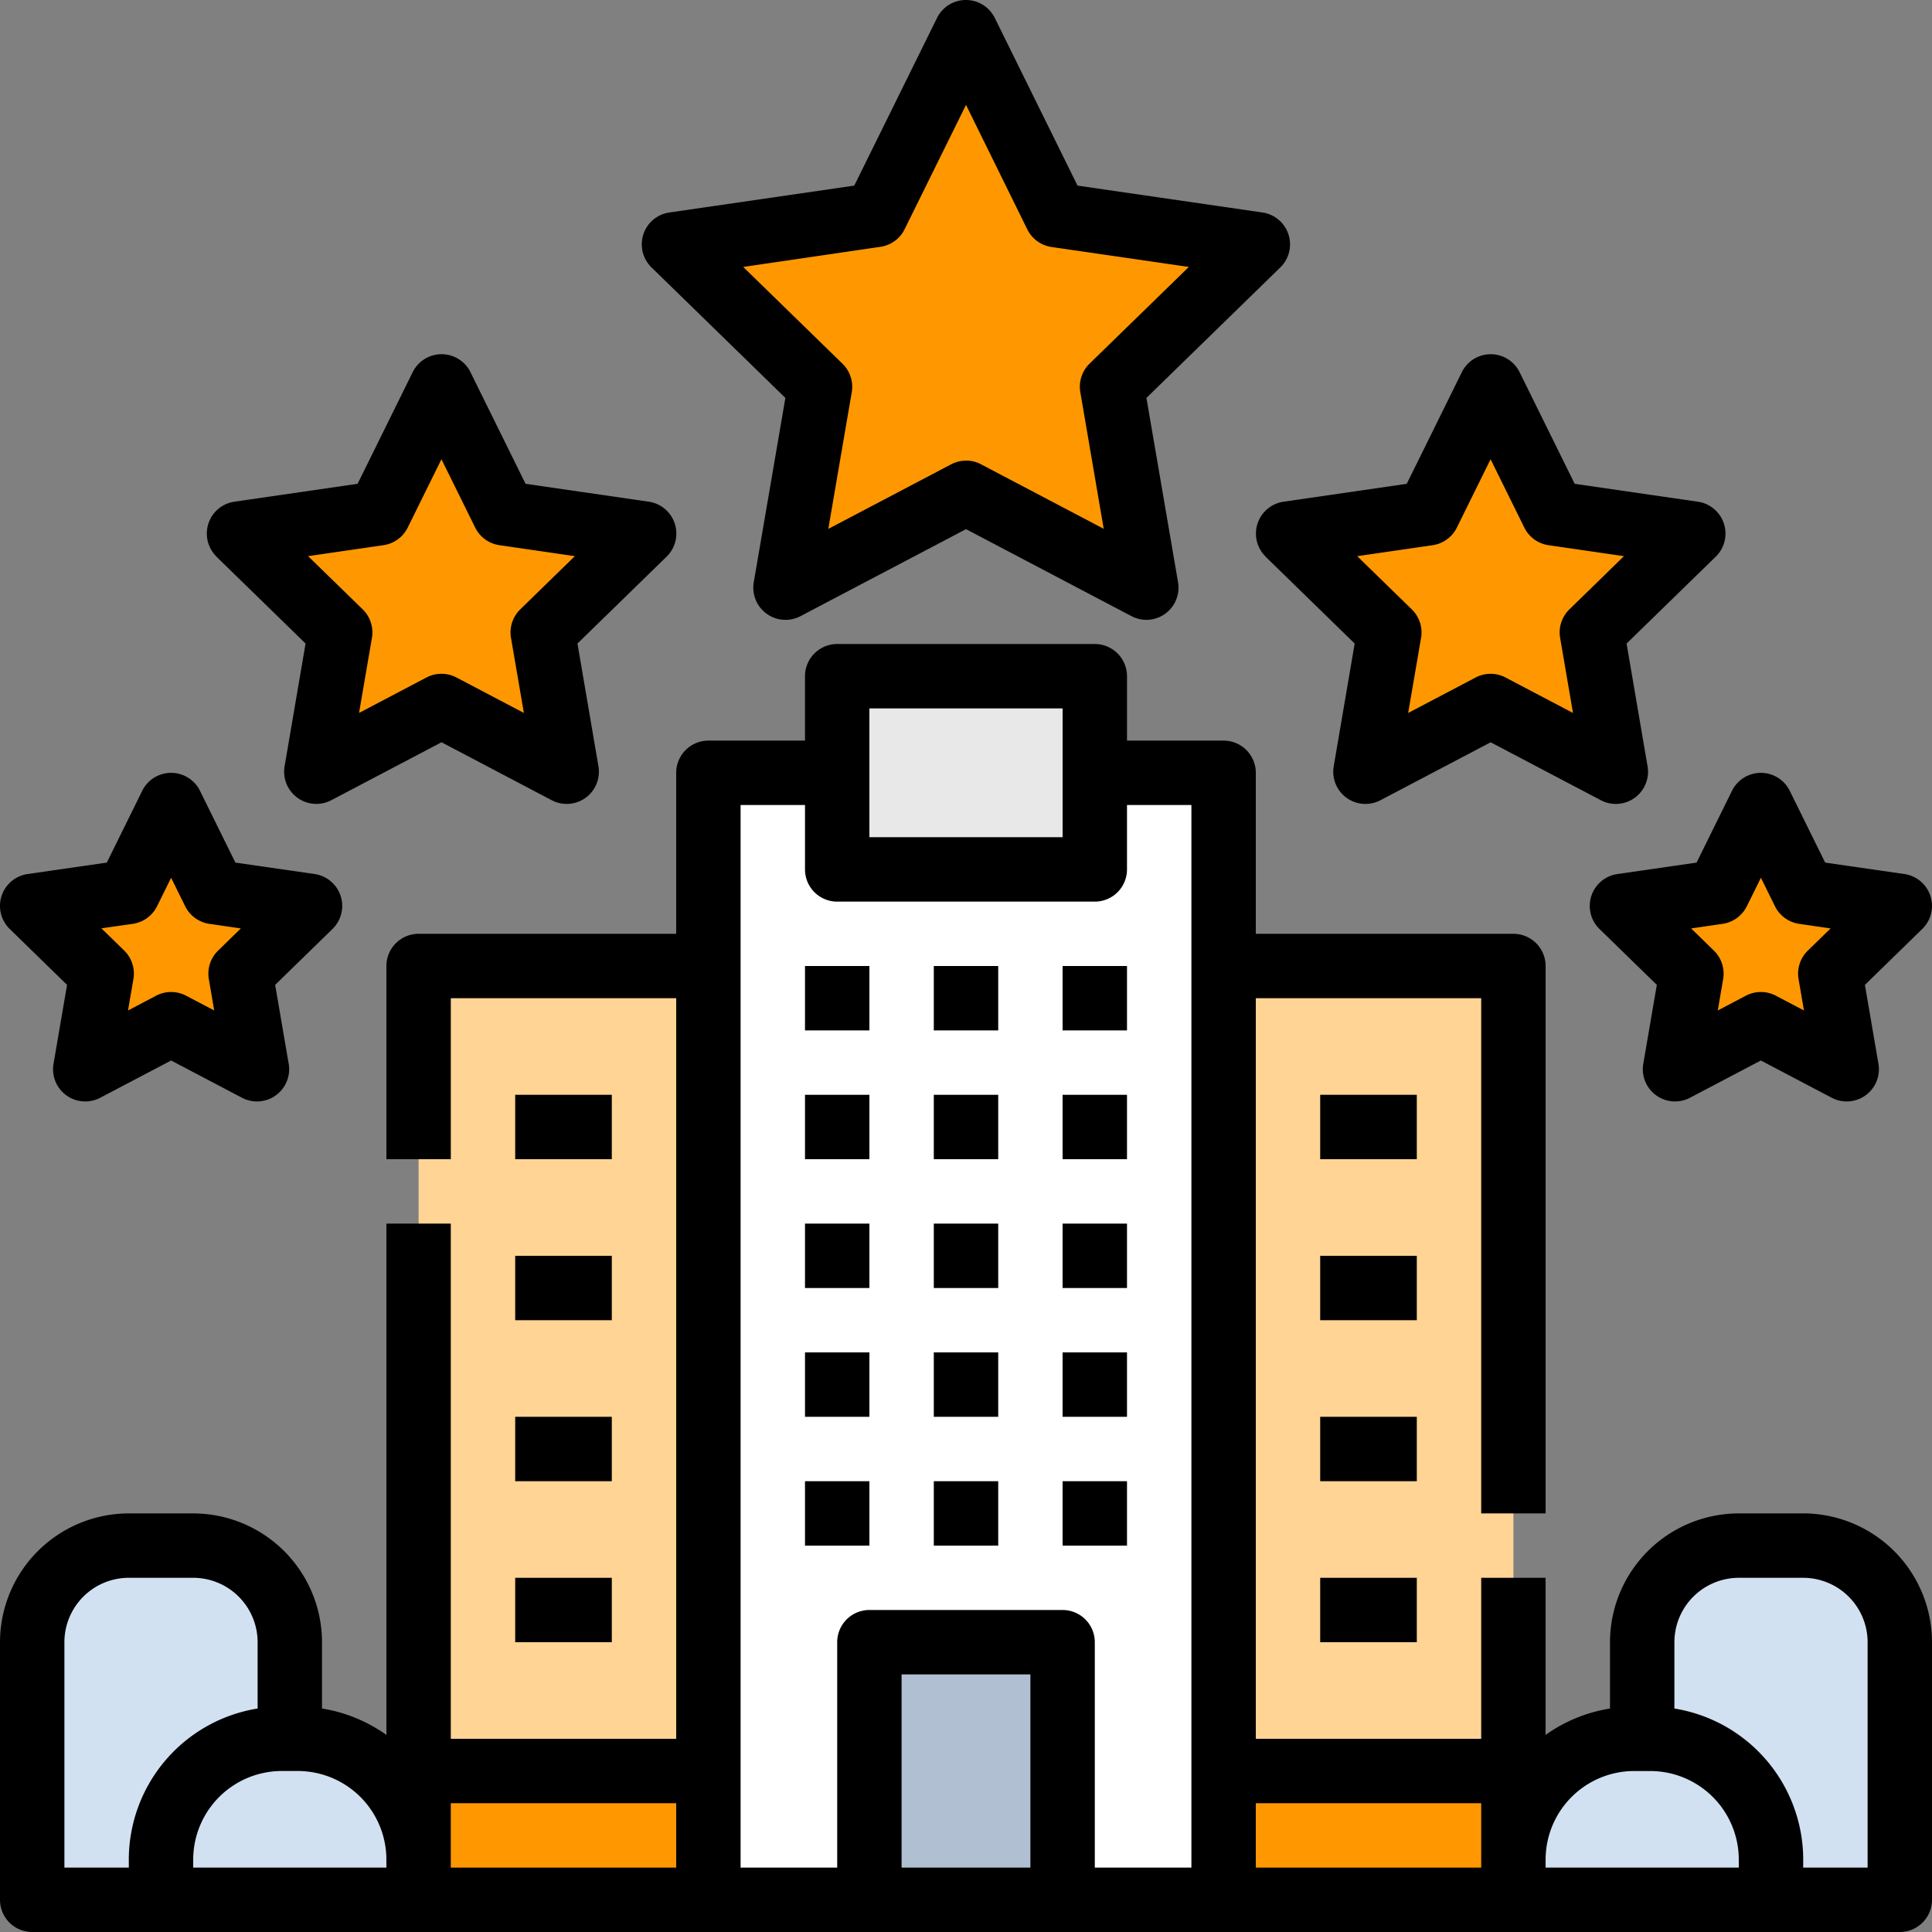 <svg xmlns="http://www.w3.org/2000/svg" width="101.333" height="101.333" viewBox="0 0 101.333 101.333">
  <rect x="0" y="0" width="101.333" height="101.333" fill="#808080" stroke="none"/>
  <g id="t2-ic4" transform="translate(-16 -15.999)">
    <path id="Path_151150" data-name="Path 151150" d="M37.933,410.133h-.422v-5.067A5.067,5.067,0,0,0,32.444,400H29.067A5.067,5.067,0,0,0,24,405.067v13.511H44.267v-2.111a6.333,6.333,0,0,0-6.333-6.333Z" transform="translate(-6.311 -302.934)" fill="#d2e1f1"/>
    <path id="Path_151151" data-name="Path 151151" d="M398.333,410.133h.422v-5.067A5.067,5.067,0,0,1,403.822,400H407.2a5.067,5.067,0,0,1,5.067,5.067v13.511H392v-2.111A6.333,6.333,0,0,1,398.333,410.133Z" transform="translate(-296.622 -302.934)" fill="#d2e1f1"/>
    <path id="Path_151152" data-name="Path 151152" d="M0,0H57.422V48.978H0Z" transform="translate(95.378 115.644) rotate(180)" fill="#ffd494"/>
    <path id="Path_151153" data-name="Path 151153" d="M120,456h15.2v6.756H120Z" transform="translate(-82.044 -347.112)" fill="#ff9800"/>
    <path id="Path_151154" data-name="Path 151154" d="M320,456h15.2v6.756H320Z" transform="translate(-239.822 -347.112)" fill="#ff9800"/>
    <g id="Group_96805" data-name="Group 96805" transform="translate(53.155 56.533)">
      <path id="Path_151155" data-name="Path 151155" d="M192,208h27.022v59.111H192Z" transform="translate(-192 -208)" fill="#fff"/>
      <path id="Path_151156" data-name="Path 151156" d="M232,424h10.133v13.511H232Z" transform="translate(-223.556 -378.4)" fill="#b0c0d2"/>
    </g>
    <path id="Path_151157" data-name="Path 151157" d="M198.769,24l4.733,9.59,10.583,1.538-7.658,7.465,1.808,10.541-9.466-4.977L189.3,53.133l1.808-10.541-7.658-7.465,10.583-1.538Z" transform="translate(-132.102 -6.312)" fill="#ff9800"/>
    <path id="Path_151158" data-name="Path 151158" d="M201.923,48.51a1.689,1.689,0,0,1-.786-.194l-8.681-4.563-8.68,4.563a1.689,1.689,0,0,1-2.451-1.781l1.658-9.665-7.022-6.845a1.689,1.689,0,0,1,.935-2.881l9.7-1.41,4.341-8.794a1.689,1.689,0,0,1,3.029,0l4.34,8.794,9.7,1.41a1.689,1.689,0,0,1,.936,2.881l-7.022,6.845,1.658,9.665a1.689,1.689,0,0,1-1.665,1.975Zm-9.467-8.354a1.687,1.687,0,0,1,.786.194l6.437,3.384-1.227-7.168a1.689,1.689,0,0,1,.486-1.495L204.144,30l-7.2-1.046a1.689,1.689,0,0,1-1.272-.924L192.457,21.5l-3.219,6.521a1.689,1.689,0,0,1-1.272.924L180.771,30l5.207,5.076a1.689,1.689,0,0,1,.486,1.495l-1.229,7.168,6.437-3.384a1.687,1.687,0,0,1,.785-.195Z" transform="translate(-125.79)"/>
    <g id="Group_96806" data-name="Group 96806" transform="translate(17.689 36.266)">
      <path id="Path_151159" data-name="Path 151159" d="M346.625,112l3.283,6.652,7.341,1.067-5.312,5.178,1.254,7.312-6.566-3.452-6.566,3.452,1.254-7.312L336,119.719l7.341-1.067Z" transform="translate(-270.134 -112)" fill="#ff9800"/>
      <path id="Path_151160" data-name="Path 151160" d="M426.259,216l2.252,4.562,5.035.732-3.643,3.551.86,5.014-4.5-2.367-4.5,2.367.86-5.014-3.643-3.551,5.035-.732Z" transform="translate(-335.59 -194.044)" fill="#ff9800"/>
      <path id="Path_151161" data-name="Path 151161" d="M85.971,112l-3.283,6.652-7.341,1.067,5.312,5.178-1.254,7.312,6.566-3.452,6.566,3.452L91.284,124.9l5.312-5.178-7.341-1.067Z" transform="translate(-64.507 -112)" fill="#ff9800"/>
      <path id="Path_151162" data-name="Path 151162" d="M31.286,216l-2.252,4.562L24,221.294l3.643,3.551-.86,5.014,4.5-2.367,4.5,2.367-.86-5.014,3.643-3.551-5.035-.732Z" transform="translate(-24 -194.044)" fill="#ff9800"/>
      <path id="Path_151163" data-name="Path 151163" d="M224,184h13.511v10.133H224Z" transform="translate(-181.778 -168.8)" fill="#e8e8e8"/>
    </g>
    <g id="Group_96807" data-name="Group 96807" transform="translate(16 34.577)">
      <path id="Path_151164" data-name="Path 151164" d="M216,320h3.378v3.378H216Z" transform="translate(-173.778 -274.4)"/>
      <path id="Path_151165" data-name="Path 151165" d="M248,320h3.378v3.378H248Z" transform="translate(-199.022 -274.4)"/>
      <path id="Path_151166" data-name="Path 151166" d="M280,320h3.378v3.378H280Z" transform="translate(-224.267 -274.4)"/>
      <path id="Path_151167" data-name="Path 151167" d="M216,352h3.378v3.378H216Z" transform="translate(-173.778 -299.645)"/>
      <path id="Path_151168" data-name="Path 151168" d="M248,352h3.378v3.378H248Z" transform="translate(-199.022 -299.645)"/>
      <path id="Path_151169" data-name="Path 151169" d="M280,352h3.378v3.378H280Z" transform="translate(-224.267 -299.645)"/>
      <path id="Path_151170" data-name="Path 151170" d="M216,384h3.378v3.378H216Z" transform="translate(-173.778 -324.889)"/>
      <path id="Path_151171" data-name="Path 151171" d="M248,384h3.378v3.378H248Z" transform="translate(-199.022 -324.889)"/>
      <path id="Path_151172" data-name="Path 151172" d="M280,384h3.378v3.378H280Z" transform="translate(-224.267 -324.889)"/>
      <path id="Path_151173" data-name="Path 151173" d="M216,256h3.378v3.378H216Z" transform="translate(-173.778 -223.911)"/>
      <path id="Path_151174" data-name="Path 151174" d="M248,256h3.378v3.378H248Z" transform="translate(-199.022 -223.911)"/>
      <path id="Path_151175" data-name="Path 151175" d="M280,256h3.378v3.378H280Z" transform="translate(-224.267 -223.911)"/>
      <path id="Path_151176" data-name="Path 151176" d="M216,288h3.378v3.378H216Z" transform="translate(-173.778 -249.156)"/>
      <path id="Path_151177" data-name="Path 151177" d="M248,288h3.378v3.378H248Z" transform="translate(-199.022 -249.156)"/>
      <path id="Path_151178" data-name="Path 151178" d="M280,288h3.378v3.378H280Z" transform="translate(-224.267 -249.156)"/>
      <path id="Path_151179" data-name="Path 151179" d="M328.51,114.618l4.676,4.558-1.1,6.437a1.689,1.689,0,0,0,2.451,1.781l5.78-3.039,5.78,3.039a1.689,1.689,0,0,0,2.45-1.781l-1.1-6.437,4.677-4.558a1.689,1.689,0,0,0-.936-2.881l-6.463-.939-2.89-5.856a1.689,1.689,0,0,0-3.029,0l-2.89,5.856-6.463.939a1.689,1.689,0,0,0-.936,2.881Zm8.763-.6a1.689,1.689,0,0,0,1.272-.924l1.769-3.584,1.769,3.584a1.689,1.689,0,0,0,1.271.924l3.955.575-2.862,2.79a1.689,1.689,0,0,0-.486,1.495l.676,3.939-3.537-1.86a1.689,1.689,0,0,0-1.572,0l-3.537,1.86.676-3.939a1.689,1.689,0,0,0-.486-1.495l-2.862-2.79Z" transform="translate(-262.133 -104)"/>
      <path id="Path_151180" data-name="Path 151180" d="M412.419,213.312a1.689,1.689,0,0,0-.936,2.881l3.007,2.931-.71,4.14a1.689,1.689,0,0,0,2.45,1.781l3.717-1.954,3.717,1.954a1.689,1.689,0,0,0,2.45-1.781l-.71-4.139,3.008-2.933a1.689,1.689,0,0,0-.936-2.881l-4.156-.6-1.858-3.766a1.689,1.689,0,0,0-3.029,0l-1.858,3.766ZM419.212,215l.737-1.493.737,1.493a1.689,1.689,0,0,0,1.27.924l1.648.24-1.193,1.162a1.689,1.689,0,0,0-.486,1.5l.282,1.641-1.474-.775a1.689,1.689,0,0,0-1.572,0l-1.474.775.281-1.641a1.689,1.689,0,0,0-.486-1.5l-1.192-1.162,1.648-.24a1.689,1.689,0,0,0,1.272-.924Z" transform="translate(-327.59 -186.046)"/>
      <path id="Path_151181" data-name="Path 151181" d="M67.859,114.618l4.677,4.558-1.1,6.437a1.689,1.689,0,0,0,2.45,1.781l5.78-3.039,5.78,3.039a1.689,1.689,0,0,0,2.451-1.781l-1.1-6.437,4.676-4.558a1.689,1.689,0,0,0-.936-2.881l-6.463-.939-2.89-5.856a1.689,1.689,0,0,0-3.029,0l-2.89,5.856-6.462.939a1.689,1.689,0,0,0-.936,2.881Zm8.763-.6a1.689,1.689,0,0,0,1.272-.924l1.769-3.584,1.769,3.584a1.689,1.689,0,0,0,1.272.924l3.955.575-2.862,2.79a1.689,1.689,0,0,0-.486,1.495l.676,3.939-3.537-1.86a1.69,1.69,0,0,0-1.572,0l-3.537,1.859.676-3.939a1.689,1.689,0,0,0-.486-1.495l-2.863-2.789Z" transform="translate(-56.509 -104.001)"/>
      <path id="Path_151182" data-name="Path 151182" d="M16.513,216.192l3.007,2.932-.71,4.14a1.689,1.689,0,0,0,2.451,1.781l3.717-1.954,3.717,1.954a1.689,1.689,0,0,0,2.45-1.781l-.71-4.14,3.007-2.932a1.689,1.689,0,0,0-.936-2.881l-4.156-.6-1.858-3.766a1.689,1.689,0,0,0-3.029,0l-1.858,3.766-4.157.6a1.689,1.689,0,0,0-.936,2.88Zm6.457-.269A1.689,1.689,0,0,0,24.241,215l.737-1.493L25.715,215a1.689,1.689,0,0,0,1.272.924l1.648.24-1.192,1.162a1.689,1.689,0,0,0-.486,1.5l.281,1.641-1.474-.775a1.689,1.689,0,0,0-1.572,0l-1.474.775L23,218.82a1.689,1.689,0,0,0-.486-1.5l-1.193-1.162Z" transform="translate(-16.003 -186.046)"/>
      <path id="Path_151183" data-name="Path 151183" d="M144,288h5.067v3.378H144Z" transform="translate(-116.978 -249.156)"/>
      <path id="Path_151184" data-name="Path 151184" d="M144,328h5.067v3.378H144Z" transform="translate(-116.978 -280.711)"/>
      <path id="Path_151185" data-name="Path 151185" d="M144,368h5.067v3.378H144Z" transform="translate(-116.978 -312.267)"/>
      <path id="Path_151186" data-name="Path 151186" d="M144,408h5.067v3.378H144Z" transform="translate(-116.978 -343.822)"/>
      <path id="Path_151187" data-name="Path 151187" d="M110.578,221.6H107.2a6.763,6.763,0,0,0-6.756,6.756v3.478a7.979,7.979,0,0,0-3.378,1.384v-8.24H93.689v8.444H81.867V194.578H93.689V221.6h3.378V192.889a1.689,1.689,0,0,0-1.689-1.689H81.867v-8.444a1.689,1.689,0,0,0-1.689-1.689H75.111v-3.378A1.689,1.689,0,0,0,73.422,176H59.911a1.689,1.689,0,0,0-1.689,1.689v3.378H53.155a1.689,1.689,0,0,0-1.689,1.689V191.2H37.956a1.689,1.689,0,0,0-1.689,1.689v10.133h3.378v-8.444H51.467v38.844H39.644V206.4H36.267v26.818a7.98,7.98,0,0,0-3.378-1.384v-3.478a6.763,6.763,0,0,0-6.756-6.756H22.756A6.763,6.763,0,0,0,16,228.355v13.511a1.689,1.689,0,0,0,1.689,1.689h97.955a1.689,1.689,0,0,0,1.689-1.689V228.355a6.763,6.763,0,0,0-6.756-6.756ZM61.6,179.378H71.733v6.756H61.6ZM19.378,228.355a3.382,3.382,0,0,1,3.378-3.378h3.378a3.382,3.382,0,0,1,3.378,3.378v3.478a8.035,8.035,0,0,0-6.756,7.922v.422H19.378Zm6.756,11.822v-.422a4.65,4.65,0,0,1,4.644-4.644h.844a4.65,4.65,0,0,1,4.644,4.644v.422ZM39.644,236.8H51.467v3.378H39.644Zm15.2-52.355h3.378v3.378a1.689,1.689,0,0,0,1.689,1.689H73.422a1.689,1.689,0,0,0,1.689-1.689v-3.378h3.378v55.733H73.422V228.355a1.689,1.689,0,0,0-1.689-1.689H61.6a1.689,1.689,0,0,0-1.689,1.689v11.822H54.844Zm8.444,55.733V230.044h6.756v10.133ZM81.867,236.8H93.689v3.378H81.867Zm15.2,3.378v-.422a4.65,4.65,0,0,1,4.644-4.644h.844a4.65,4.65,0,0,1,4.644,4.644v.422Zm16.889,0h-3.378v-.422a8.035,8.035,0,0,0-6.756-7.922v-3.478a3.382,3.382,0,0,1,3.378-3.378h3.378a3.382,3.382,0,0,1,3.378,3.378Z" transform="translate(-16 -160.8)"/>
      <path id="Path_151188" data-name="Path 151188" d="M344,368h5.067v3.378H344Z" transform="translate(-274.756 -312.267)"/>
      <path id="Path_151189" data-name="Path 151189" d="M344,408h5.067v3.378H344Z" transform="translate(-274.756 -343.822)"/>
      <path id="Path_151190" data-name="Path 151190" d="M344,288h5.067v3.378H344Z" transform="translate(-274.756 -249.156)"/>
      <path id="Path_151191" data-name="Path 151191" d="M344,328h5.067v3.378H344Z" transform="translate(-274.756 -280.711)"/>
    </g>
  </g>
</svg>
